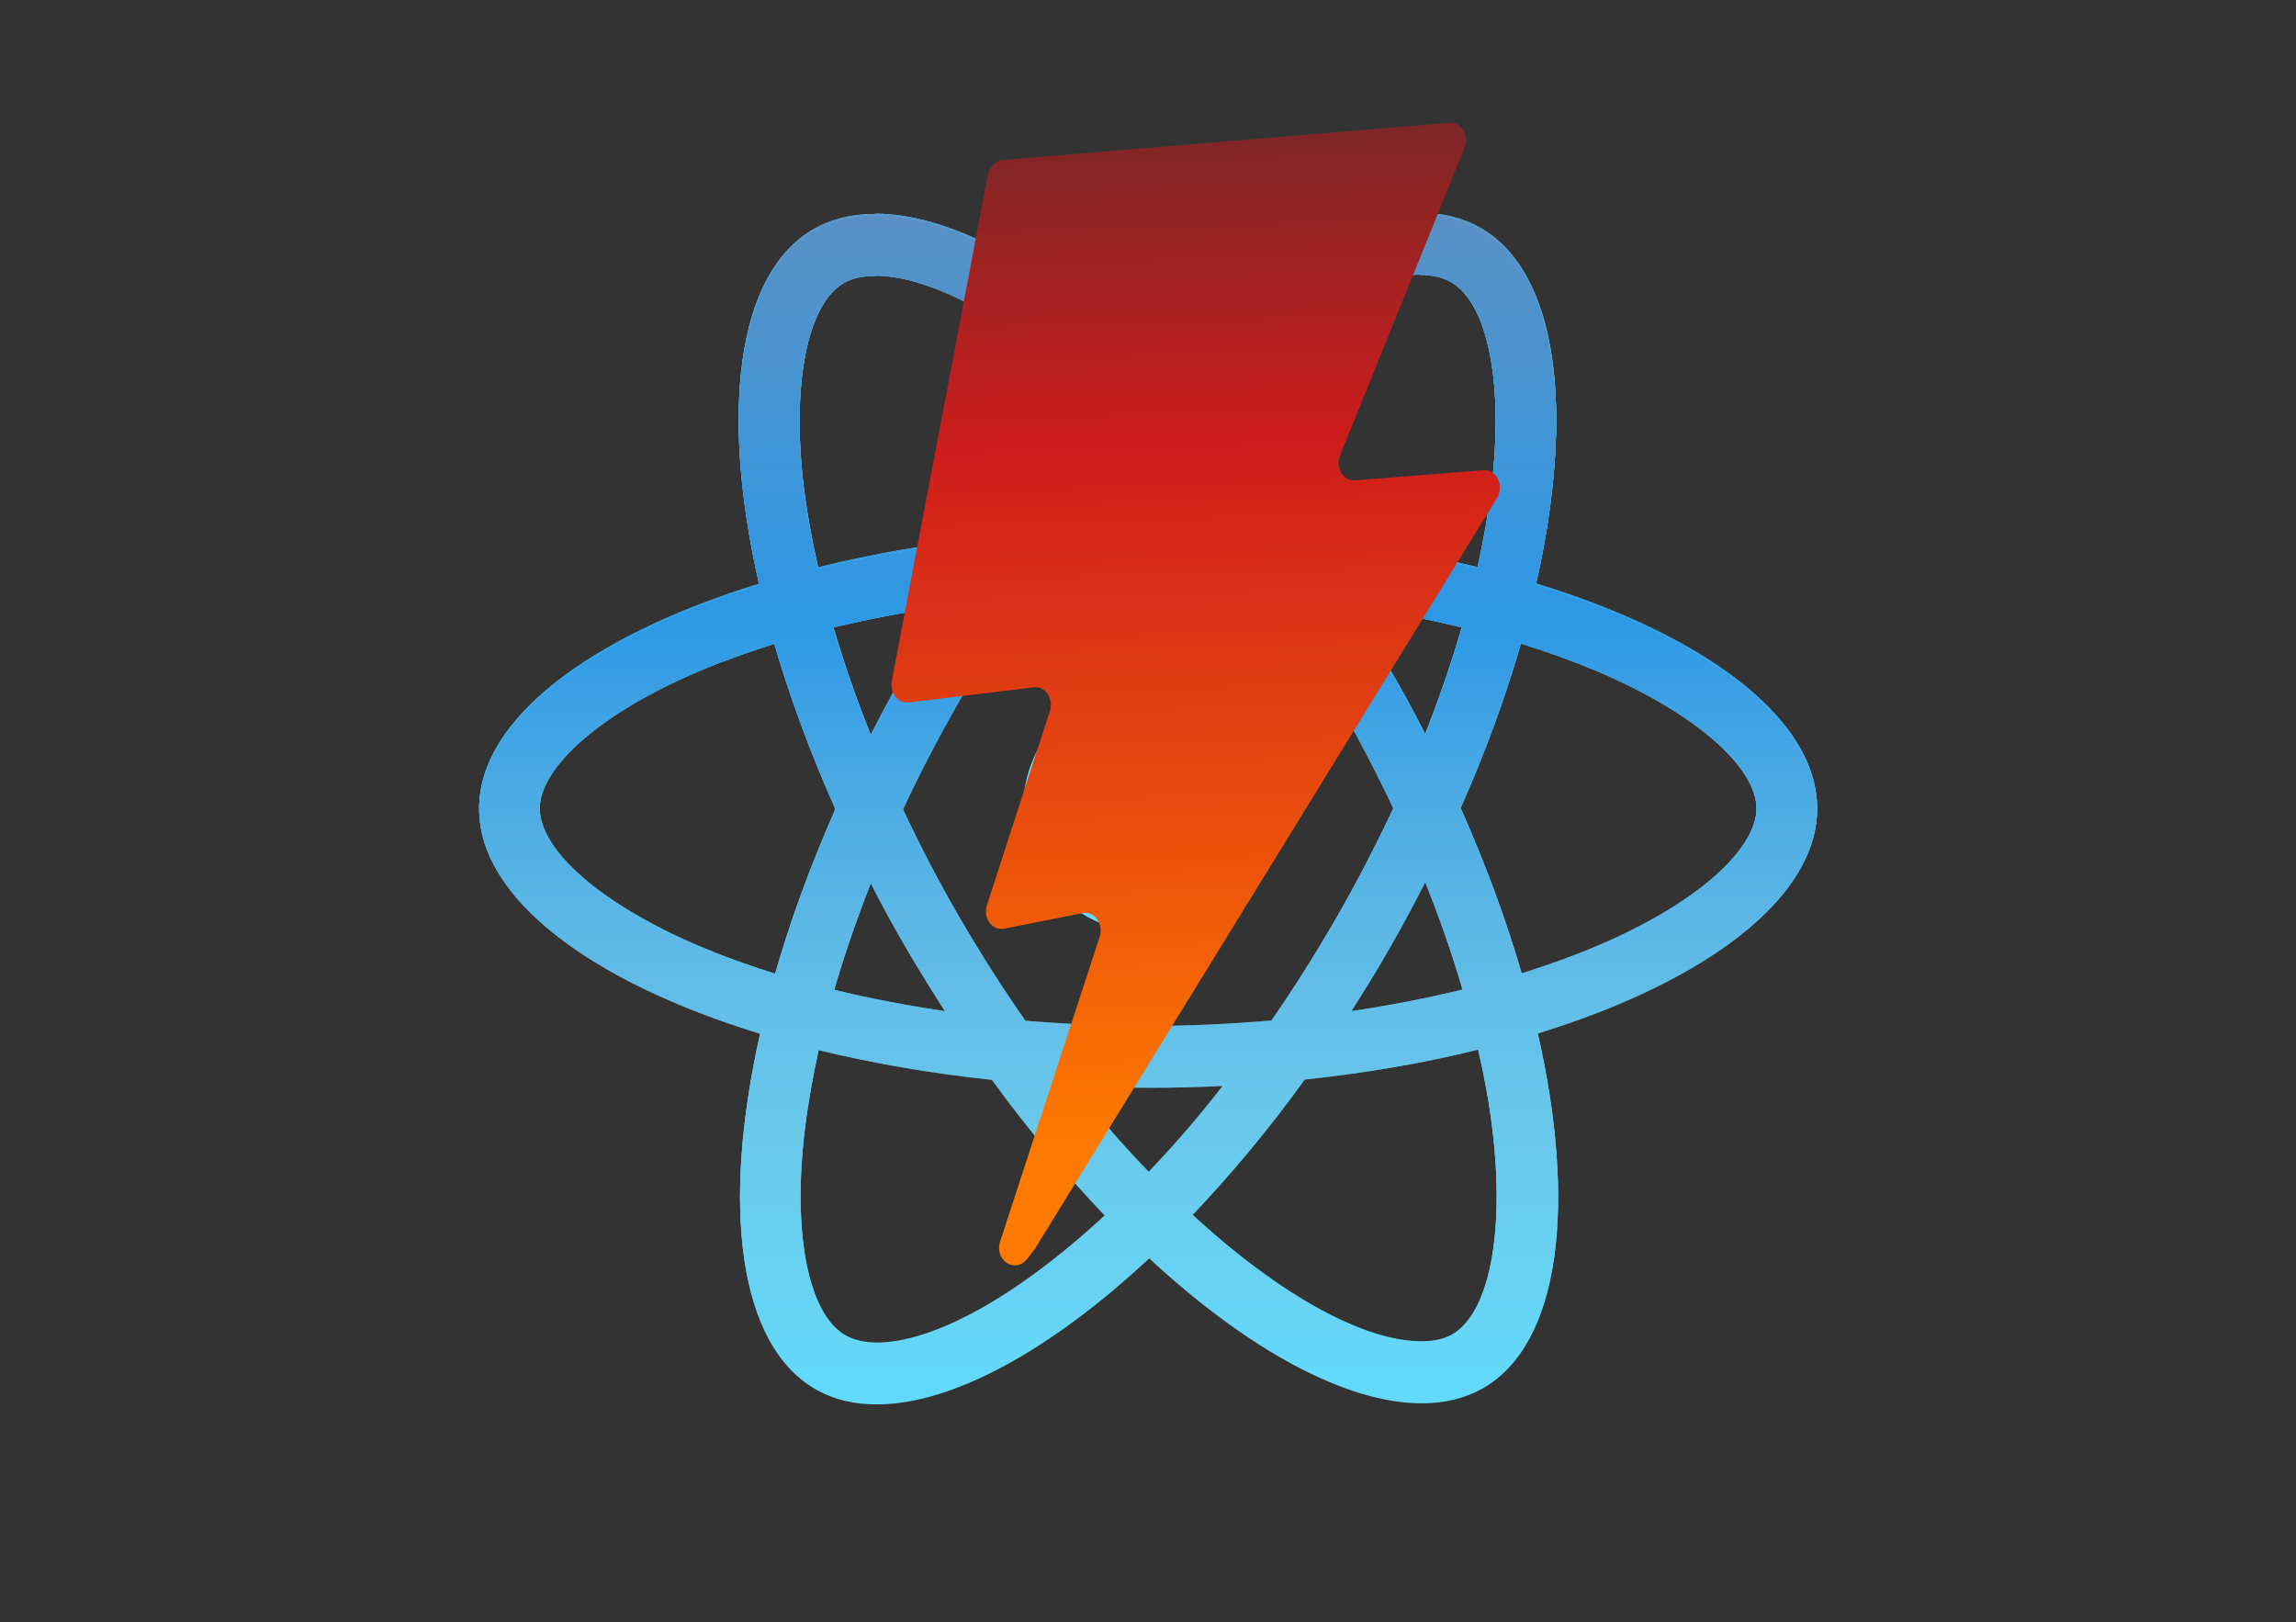 <svg width="712" height="503" viewBox="0 0 712 503" fill="none" xmlns="http://www.w3.org/2000/svg">
<rect x="0" y="0" width="712" height="503" fill="#333333" stroke="none"/>
<path d="M355.958 289.143C377.303 289.143 394.606 271.854 394.606 250.528C394.606 229.202 377.303 211.914 355.958 211.914C334.613 211.914 317.309 229.202 317.309 250.528C317.309 271.854 334.613 289.143 355.958 289.143Z" fill="#61DAFB"/>
<path d="M563.494 250.528C563.494 223.067 529.074 197.043 476.302 180.904C488.48 127.165 483.067 84.411 459.218 70.722C453.721 67.512 447.294 65.991 440.275 65.991V84.833C444.165 84.833 447.294 85.594 449.916 87.03C461.417 93.621 466.407 118.716 462.517 150.993C461.586 158.935 460.064 167.301 458.204 175.835C441.628 171.779 423.53 168.652 404.501 166.625C393.084 150.993 381.244 136.798 369.32 124.377C396.89 98.775 422.769 84.749 440.359 84.749V65.906C417.102 65.906 386.657 82.467 355.873 111.196C325.089 82.636 294.644 66.244 271.387 66.244V85.087C288.893 85.087 314.856 99.028 342.426 124.461C330.587 136.882 318.747 150.993 307.499 166.625C288.386 168.652 270.288 171.779 253.712 175.919C251.767 167.47 250.329 159.273 249.314 151.415C245.339 119.138 250.244 94.043 261.661 87.368C264.199 85.847 267.497 85.171 271.387 85.171V66.329C264.283 66.329 257.856 67.85 252.274 71.061C228.51 84.749 223.182 127.419 235.445 180.989C182.842 197.212 148.591 223.152 148.591 250.528C148.591 277.989 183.011 304.014 235.783 320.152C223.605 373.891 229.017 416.646 252.866 430.334C258.363 433.545 264.791 435.066 271.895 435.066C295.151 435.066 325.597 418.505 356.381 389.776C387.164 418.336 417.61 434.728 440.867 434.728C447.971 434.728 454.398 433.207 459.98 429.996C483.744 416.308 489.072 373.638 476.809 320.068C529.243 303.929 563.494 277.905 563.494 250.528ZM453.383 194.17C450.254 205.07 446.364 216.308 441.966 227.546C438.499 220.786 434.862 214.026 430.887 207.267C426.997 200.507 422.853 193.916 418.709 187.495C430.718 189.269 442.304 191.466 453.383 194.17ZM414.65 284.157C408.053 295.564 401.288 306.38 394.268 316.435C381.667 317.533 368.897 318.124 356.042 318.124C343.272 318.124 330.502 317.533 317.986 316.519C310.966 306.464 304.116 295.733 297.519 284.411C291.092 273.342 285.257 262.104 279.929 250.782C285.172 239.459 291.092 228.137 297.435 217.068C304.031 205.661 310.797 194.846 317.816 184.791C330.417 183.693 343.188 183.101 356.042 183.101C368.812 183.101 381.583 183.693 394.099 184.707C401.118 194.761 407.969 205.492 414.565 216.815C420.993 227.884 426.828 239.121 432.156 250.444C426.828 261.766 420.992 273.088 414.65 284.157ZM441.966 273.173C446.533 284.495 450.423 295.818 453.637 306.802C442.558 309.506 430.887 311.787 418.794 313.562C422.938 307.056 427.082 300.381 430.972 293.536C434.862 286.777 438.499 279.933 441.966 273.173ZM356.211 363.329C348.346 355.218 340.481 346.177 332.701 336.291C340.312 336.629 348.093 336.882 355.958 336.882C363.907 336.882 371.772 336.713 379.468 336.291C371.857 346.177 363.992 355.218 356.211 363.329ZM293.291 313.562C281.282 311.787 269.696 309.59 258.617 306.887C261.746 295.987 265.636 284.749 270.034 273.511C273.501 280.271 277.138 287.03 281.113 293.79C285.088 300.549 289.147 307.14 293.291 313.562ZM355.789 137.727C363.654 145.839 371.519 154.88 379.299 164.766C371.688 164.428 363.907 164.174 356.042 164.174C348.093 164.174 340.228 164.343 332.532 164.766C340.143 154.88 348.008 145.839 355.789 137.727ZM293.206 187.495C289.062 194.001 284.918 200.676 281.028 207.52C277.138 214.28 273.501 221.039 270.034 227.799C265.467 216.477 261.577 205.154 258.363 194.17C269.442 191.551 281.113 189.269 293.206 187.495ZM216.67 293.283C186.732 280.524 167.365 263.794 167.365 250.528C167.365 237.263 186.732 220.448 216.67 207.774C223.943 204.647 231.893 201.859 240.096 199.24C244.917 215.801 251.259 233.038 259.124 250.697C251.344 268.272 245.086 285.425 240.35 301.901C231.977 299.282 224.028 296.409 216.67 293.283ZM262.169 414.027C250.667 407.436 245.678 382.341 249.568 350.064C250.498 342.121 252.02 333.756 253.881 325.222C270.457 329.278 288.555 332.404 307.583 334.432C319 350.064 330.84 364.259 342.765 376.68C315.195 402.282 289.316 416.308 271.725 416.308C267.92 416.223 264.706 415.463 262.169 414.027ZM462.77 349.641C466.745 381.918 461.84 407.013 450.423 413.689C447.886 415.209 444.588 415.885 440.697 415.885C423.191 415.885 397.228 401.944 369.658 376.511C381.498 364.09 393.338 349.979 404.586 334.348C423.699 332.32 441.797 329.193 458.373 325.053C460.318 333.587 461.84 341.783 462.77 349.641ZM495.33 293.283C488.057 296.409 480.107 299.198 471.904 301.817C467.083 285.256 460.741 268.019 452.876 250.359C460.656 232.784 466.914 215.632 471.65 199.155C480.023 201.775 487.972 204.647 495.415 207.774C525.353 220.532 544.719 237.263 544.719 250.528C544.635 263.794 525.268 280.609 495.33 293.283Z" fill="#61DAFB"/>
<path d="M563.494 250.528C563.494 223.067 529.074 197.043 476.302 180.904C488.48 127.165 483.067 84.411 459.218 70.722C453.721 67.512 447.294 65.991 440.275 65.991V84.833C444.165 84.833 447.294 85.594 449.916 87.03C461.417 93.621 466.407 118.716 462.517 150.993C461.586 158.935 460.064 167.301 458.204 175.835C441.628 171.779 423.53 168.652 404.501 166.625C393.084 150.993 381.244 136.798 369.32 124.377C396.89 98.775 422.769 84.749 440.359 84.749V65.906C417.102 65.906 386.657 82.467 355.873 111.196C325.089 82.636 294.644 66.244 271.387 66.244V85.087C288.893 85.087 314.856 99.028 342.426 124.461C330.587 136.882 318.747 150.993 307.499 166.625C288.386 168.652 270.288 171.779 253.712 175.919C251.767 167.47 250.329 159.273 249.314 151.415C245.339 119.138 250.244 94.043 261.661 87.368C264.199 85.847 267.497 85.171 271.387 85.171V66.329C264.283 66.329 257.856 67.85 252.274 71.061C228.51 84.749 223.182 127.419 235.445 180.989C182.842 197.212 148.591 223.152 148.591 250.528C148.591 277.989 183.011 304.014 235.783 320.152C223.605 373.891 229.017 416.646 252.866 430.334C258.363 433.545 264.791 435.066 271.895 435.066C295.151 435.066 325.597 418.505 356.381 389.776C387.164 418.336 417.61 434.728 440.867 434.728C447.971 434.728 454.398 433.207 459.98 429.996C483.744 416.308 489.072 373.638 476.809 320.068C529.243 303.929 563.494 277.905 563.494 250.528ZM453.383 194.17C450.254 205.07 446.364 216.308 441.966 227.546C438.499 220.786 434.862 214.026 430.887 207.267C426.997 200.507 422.853 193.916 418.709 187.495C430.718 189.269 442.304 191.466 453.383 194.17ZM414.65 284.157C408.053 295.564 401.288 306.38 394.268 316.435C381.667 317.533 368.897 318.124 356.042 318.124C343.272 318.124 330.502 317.533 317.986 316.519C310.966 306.464 304.116 295.733 297.519 284.411C291.092 273.342 285.257 262.104 279.929 250.782C285.172 239.459 291.092 228.137 297.435 217.068C304.031 205.661 310.797 194.846 317.816 184.791C330.417 183.693 343.188 183.101 356.042 183.101C368.812 183.101 381.583 183.693 394.099 184.707C401.118 194.761 407.969 205.492 414.565 216.815C420.993 227.884 426.828 239.121 432.156 250.444C426.828 261.766 420.992 273.088 414.65 284.157ZM441.966 273.173C446.533 284.495 450.423 295.818 453.637 306.802C442.558 309.506 430.887 311.787 418.794 313.562C422.938 307.056 427.082 300.381 430.972 293.536C434.862 286.777 438.499 279.933 441.966 273.173ZM356.211 363.329C348.346 355.218 340.481 346.177 332.701 336.291C340.312 336.629 348.093 336.882 355.958 336.882C363.907 336.882 371.772 336.713 379.468 336.291C371.857 346.177 363.992 355.218 356.211 363.329ZM293.291 313.562C281.282 311.787 269.696 309.59 258.617 306.887C261.746 295.987 265.636 284.749 270.034 273.511C273.501 280.271 277.138 287.03 281.113 293.79C285.088 300.549 289.147 307.14 293.291 313.562ZM355.789 137.727C363.654 145.839 371.519 154.88 379.299 164.766C371.688 164.428 363.907 164.174 356.042 164.174C348.093 164.174 340.228 164.343 332.532 164.766C340.143 154.88 348.008 145.839 355.789 137.727ZM293.206 187.495C289.062 194.001 284.918 200.676 281.028 207.52C277.138 214.28 273.501 221.039 270.034 227.799C265.467 216.477 261.577 205.154 258.363 194.17C269.442 191.551 281.113 189.269 293.206 187.495ZM216.67 293.283C186.732 280.524 167.365 263.794 167.365 250.528C167.365 237.263 186.732 220.448 216.67 207.774C223.943 204.647 231.893 201.859 240.096 199.24C244.917 215.801 251.259 233.038 259.124 250.697C251.344 268.272 245.086 285.425 240.35 301.901C231.977 299.282 224.028 296.409 216.67 293.283ZM262.169 414.027C250.667 407.436 245.678 382.341 249.568 350.064C250.498 342.121 252.02 333.756 253.881 325.222C270.457 329.278 288.555 332.404 307.583 334.432C319 350.064 330.84 364.259 342.765 376.68C315.195 402.282 289.316 416.308 271.725 416.308C267.92 416.223 264.706 415.463 262.169 414.027ZM462.77 349.641C466.745 381.918 461.84 407.013 450.423 413.689C447.886 415.209 444.588 415.885 440.697 415.885C423.191 415.885 397.228 401.944 369.658 376.511C381.498 364.09 393.338 349.979 404.586 334.348C423.699 332.32 441.797 329.193 458.373 325.053C460.318 333.587 461.84 341.783 462.77 349.641ZM495.33 293.283C488.057 296.409 480.107 299.198 471.904 301.817C467.083 285.256 460.741 268.019 452.876 250.359C460.656 232.784 466.914 215.632 471.65 199.155C480.023 201.775 487.972 204.647 495.415 207.774C525.353 220.532 544.719 237.263 544.719 250.528C544.635 263.794 525.268 280.609 495.33 293.283Z" fill="url(#paint0_linear)"/>
<path d="M563.494 250.951C563.494 223.49 529.074 197.465 476.302 181.327C488.48 127.588 483.067 84.833 459.218 71.145C453.721 67.934 447.294 66.413 440.275 66.413V85.256C444.165 85.256 447.294 86.016 449.916 87.453C461.417 94.043 466.407 119.138 462.517 151.415C461.586 159.358 460.064 167.723 458.204 176.257C441.628 172.201 423.53 169.075 404.501 167.047C393.084 151.415 381.244 137.22 369.32 124.799C396.89 99.197 422.769 85.171 440.359 85.171V66.329C417.102 66.329 386.657 82.89 355.873 111.618C325.089 83.059 294.644 66.667 271.387 66.667V85.509C288.893 85.509 314.856 99.451 342.426 124.884C330.587 137.305 318.747 151.415 307.499 167.047C288.386 169.075 270.288 172.201 253.712 176.342C251.767 167.892 250.329 159.696 249.314 151.838C245.339 119.561 250.244 94.466 261.661 87.79C264.199 86.27 267.497 85.594 271.387 85.594V66.751C264.283 66.751 257.856 68.272 252.274 71.483C228.51 85.171 223.182 127.841 235.445 181.411C182.842 197.634 148.591 223.574 148.591 250.951C148.591 278.412 183.011 304.436 235.783 320.575C223.605 374.314 229.017 417.068 252.866 430.757C258.363 433.967 264.791 435.488 271.895 435.488C295.151 435.488 325.597 418.927 356.381 390.199C387.164 418.758 417.61 435.15 440.867 435.15C447.971 435.15 454.398 433.629 459.98 430.419C483.744 416.73 489.072 374.06 476.809 320.49C529.243 304.352 563.494 278.327 563.494 250.951ZM453.383 194.592C450.254 205.492 446.364 216.73 441.966 227.968C438.499 221.208 434.862 214.449 430.887 207.689C426.997 200.93 422.853 194.339 418.709 187.917C430.718 189.692 442.304 191.889 453.383 194.592ZM414.65 284.58C408.053 295.987 401.288 306.802 394.268 316.857C381.667 317.955 368.897 318.547 356.042 318.547C343.272 318.547 330.502 317.955 317.986 316.942C310.966 306.887 304.116 296.156 297.519 284.833C291.092 273.765 285.257 262.527 279.929 251.204C285.172 239.882 291.092 228.56 297.435 217.491C304.031 206.084 310.797 195.268 317.816 185.214C330.417 184.115 343.188 183.524 356.042 183.524C368.812 183.524 381.583 184.115 394.099 185.129C401.118 195.184 407.969 205.915 414.565 217.237C420.992 228.306 426.828 239.544 432.156 250.866C426.828 262.189 420.993 273.511 414.65 284.58ZM441.966 273.595C446.533 284.918 450.423 296.24 453.637 307.225C442.558 309.928 430.887 312.21 418.794 313.984C422.938 307.478 427.082 300.803 430.972 293.959C434.862 287.199 438.499 280.355 441.966 273.595ZM356.211 363.752C348.346 355.64 340.481 346.599 332.701 336.713C340.312 337.051 348.093 337.305 355.958 337.305C363.907 337.305 371.772 337.136 379.468 336.713C371.857 346.599 363.992 355.64 356.211 363.752ZM293.291 313.984C281.282 312.21 269.696 310.013 258.617 307.309C261.746 296.409 265.636 285.171 270.034 273.933C273.501 280.693 277.138 287.453 281.113 294.212C285.088 300.972 289.147 307.563 293.291 313.984ZM355.789 138.15C363.654 146.261 371.519 155.302 379.299 165.188C371.688 164.85 363.907 164.597 356.042 164.597C348.093 164.597 340.228 164.766 332.532 165.188C340.143 155.302 348.008 146.261 355.789 138.15ZM293.206 187.917C289.062 194.423 284.918 201.099 281.028 207.943C277.138 214.702 273.501 221.462 270.034 228.222C265.467 216.899 261.577 205.577 258.363 194.592C269.442 191.973 281.113 189.692 293.206 187.917ZM216.67 293.705C186.732 280.947 167.365 264.217 167.365 250.951C167.365 237.685 186.732 220.87 216.67 208.196C223.943 205.07 231.893 202.282 240.096 199.662C244.917 216.223 251.259 233.46 259.124 251.12C251.344 268.695 245.086 285.847 240.35 302.324C231.977 299.705 224.028 296.832 216.67 293.705ZM262.169 414.449C250.667 407.858 245.678 382.763 249.568 350.486C250.498 342.544 252.02 334.179 253.881 325.645C270.457 329.7 288.555 332.827 307.583 334.855C319 350.486 330.84 364.681 342.765 377.102C315.195 402.704 289.316 416.73 271.725 416.73C267.92 416.646 264.706 415.885 262.169 414.449ZM462.77 350.064C466.745 382.341 461.84 407.436 450.423 414.111C447.886 415.632 444.588 416.308 440.697 416.308C423.191 416.308 397.228 402.366 369.658 376.933C381.498 364.512 393.338 350.402 404.586 334.77C423.699 332.742 441.797 329.616 458.373 325.476C460.318 334.01 461.84 342.206 462.77 350.064ZM495.33 293.705C488.057 296.832 480.107 299.62 471.904 302.239C467.083 285.678 460.741 268.441 452.876 250.782C460.656 233.207 466.914 216.054 471.65 199.578C480.023 202.197 487.972 205.07 495.415 208.196C525.353 220.955 544.719 237.685 544.719 250.951C544.635 264.217 525.268 281.031 495.33 293.705Z" fill="#61DAFB"/>
<path d="M563.494 250.951C563.494 223.49 529.074 197.465 476.302 181.327C488.48 127.588 483.067 84.833 459.218 71.145C453.721 67.934 447.294 66.413 440.275 66.413V85.256C444.165 85.256 447.294 86.016 449.916 87.453C461.417 94.043 466.407 119.138 462.517 151.415C461.586 159.358 460.064 167.723 458.204 176.257C441.628 172.201 423.53 169.075 404.501 167.047C393.084 151.415 381.244 137.22 369.32 124.799C396.89 99.197 422.769 85.171 440.359 85.171V66.329C417.102 66.329 386.657 82.89 355.873 111.618C325.089 83.059 294.644 66.667 271.387 66.667V85.509C288.893 85.509 314.856 99.451 342.426 124.884C330.587 137.305 318.747 151.415 307.499 167.047C288.386 169.075 270.288 172.201 253.712 176.342C251.767 167.892 250.329 159.696 249.314 151.838C245.339 119.561 250.244 94.466 261.661 87.79C264.199 86.27 267.497 85.594 271.387 85.594V66.751C264.283 66.751 257.856 68.272 252.274 71.483C228.51 85.171 223.182 127.841 235.445 181.411C182.842 197.634 148.591 223.574 148.591 250.951C148.591 278.412 183.011 304.436 235.783 320.575C223.605 374.314 229.017 417.068 252.866 430.757C258.363 433.967 264.791 435.488 271.895 435.488C295.151 435.488 325.597 418.927 356.381 390.199C387.164 418.758 417.61 435.15 440.867 435.15C447.971 435.15 454.398 433.629 459.98 430.419C483.744 416.73 489.072 374.06 476.809 320.49C529.243 304.352 563.494 278.327 563.494 250.951ZM453.383 194.592C450.254 205.492 446.364 216.73 441.966 227.968C438.499 221.208 434.862 214.449 430.887 207.689C426.997 200.93 422.853 194.339 418.709 187.917C430.718 189.692 442.304 191.889 453.383 194.592ZM414.65 284.58C408.053 295.987 401.288 306.802 394.268 316.857C381.667 317.955 368.897 318.547 356.042 318.547C343.272 318.547 330.502 317.955 317.986 316.942C310.966 306.887 304.116 296.156 297.519 284.833C291.092 273.765 285.257 262.527 279.929 251.204C285.172 239.882 291.092 228.56 297.435 217.491C304.031 206.084 310.797 195.268 317.816 185.214C330.417 184.115 343.188 183.524 356.042 183.524C368.812 183.524 381.583 184.115 394.099 185.129C401.118 195.184 407.969 205.915 414.565 217.237C420.992 228.306 426.828 239.544 432.156 250.866C426.828 262.189 420.993 273.511 414.65 284.58ZM441.966 273.595C446.533 284.918 450.423 296.24 453.637 307.225C442.558 309.928 430.887 312.21 418.794 313.984C422.938 307.478 427.082 300.803 430.972 293.959C434.862 287.199 438.499 280.355 441.966 273.595ZM356.211 363.752C348.346 355.64 340.481 346.599 332.701 336.713C340.312 337.051 348.093 337.305 355.958 337.305C363.907 337.305 371.772 337.136 379.468 336.713C371.857 346.599 363.992 355.64 356.211 363.752ZM293.291 313.984C281.282 312.21 269.696 310.013 258.617 307.309C261.746 296.409 265.636 285.171 270.034 273.933C273.501 280.693 277.138 287.453 281.113 294.212C285.088 300.972 289.147 307.563 293.291 313.984ZM355.789 138.15C363.654 146.261 371.519 155.302 379.299 165.188C371.688 164.85 363.907 164.597 356.042 164.597C348.093 164.597 340.228 164.766 332.532 165.188C340.143 155.302 348.008 146.261 355.789 138.15ZM293.206 187.917C289.062 194.423 284.918 201.099 281.028 207.943C277.138 214.702 273.501 221.462 270.034 228.222C265.467 216.899 261.577 205.577 258.363 194.592C269.442 191.973 281.113 189.692 293.206 187.917ZM216.67 293.705C186.732 280.947 167.365 264.217 167.365 250.951C167.365 237.685 186.732 220.87 216.67 208.196C223.943 205.07 231.893 202.282 240.096 199.662C244.917 216.223 251.259 233.46 259.124 251.12C251.344 268.695 245.086 285.847 240.35 302.324C231.977 299.705 224.028 296.832 216.67 293.705ZM262.169 414.449C250.667 407.858 245.678 382.763 249.568 350.486C250.498 342.544 252.02 334.179 253.881 325.645C270.457 329.7 288.555 332.827 307.583 334.855C319 350.486 330.84 364.681 342.765 377.102C315.195 402.704 289.316 416.73 271.725 416.73C267.92 416.646 264.706 415.885 262.169 414.449ZM462.77 350.064C466.745 382.341 461.84 407.436 450.423 414.111C447.886 415.632 444.588 416.308 440.697 416.308C423.191 416.308 397.228 402.366 369.658 376.933C381.498 364.512 393.338 350.402 404.586 334.77C423.699 332.742 441.797 329.616 458.373 325.476C460.318 334.01 461.84 342.206 462.77 350.064ZM495.33 293.705C488.057 296.832 480.107 299.62 471.904 302.239C467.083 285.678 460.741 268.441 452.876 250.782C460.656 233.207 466.914 216.054 471.65 199.578C480.023 202.197 487.972 205.07 495.415 208.196C525.353 220.955 544.719 237.685 544.719 250.951C544.635 264.217 525.268 281.031 495.33 293.705Z" fill="url(#paint1_linear)"/>
<path d="M449.416 38.074L311.026 49.6C308.751 49.79 306.828 51.687 306.348 54.213L276.545 211.217C275.844 214.915 278.469 218.217 281.791 217.816L320.522 213.13C324.146 212.693 326.832 216.615 325.569 220.505L306.061 280.642C304.748 284.689 307.702 288.705 311.446 287.962L335.628 283.156C339.377 282.412 342.333 286.439 341.01 290.488L310.162 384.922C308.232 390.829 314.892 395.101 318.565 390.312L321.019 387.113L464.191 154.508C466.589 150.613 464.072 145.457 459.935 145.788L420.293 148.963C416.567 149.261 414.009 145.024 415.577 141.153L454.146 45.882C455.715 42.004 453.147 37.763 449.416 38.074Z" fill="url(#paint2_linear)"/>
<defs>
<linearGradient id="paint0_linear" x1="356.042" y1="65.906" x2="356.042" y2="435.488" gradientUnits="userSpaceOnUse">
<stop stop-color="#5A91C4"/>
<stop offset="0.344" stop-color="#2C98E6"/>
<stop offset="1" stop-color="#9CB0C1" stop-opacity="0"/>
</linearGradient>
<linearGradient id="paint1_linear" x1="356.042" y1="65.906" x2="356.042" y2="435.488" gradientUnits="userSpaceOnUse">
<stop stop-color="#5A91C4"/>
<stop offset="0.344" stop-color="#2C98E6"/>
<stop offset="1" stop-color="#9CB0C1" stop-opacity="0"/>
</linearGradient>
<linearGradient id="paint2_linear" x1="351.325" y1="32.96" x2="360.471" y2="355.848" gradientUnits="userSpaceOnUse">
<stop stop-color="#EEFF83"/>
<stop offset="0" stop-color="#772727"/>
<stop offset="0.328" stop-color="#CF1C1C"/>
<stop offset="1" stop-color="#FF7A00"/>
</linearGradient>
</defs>
</svg>
